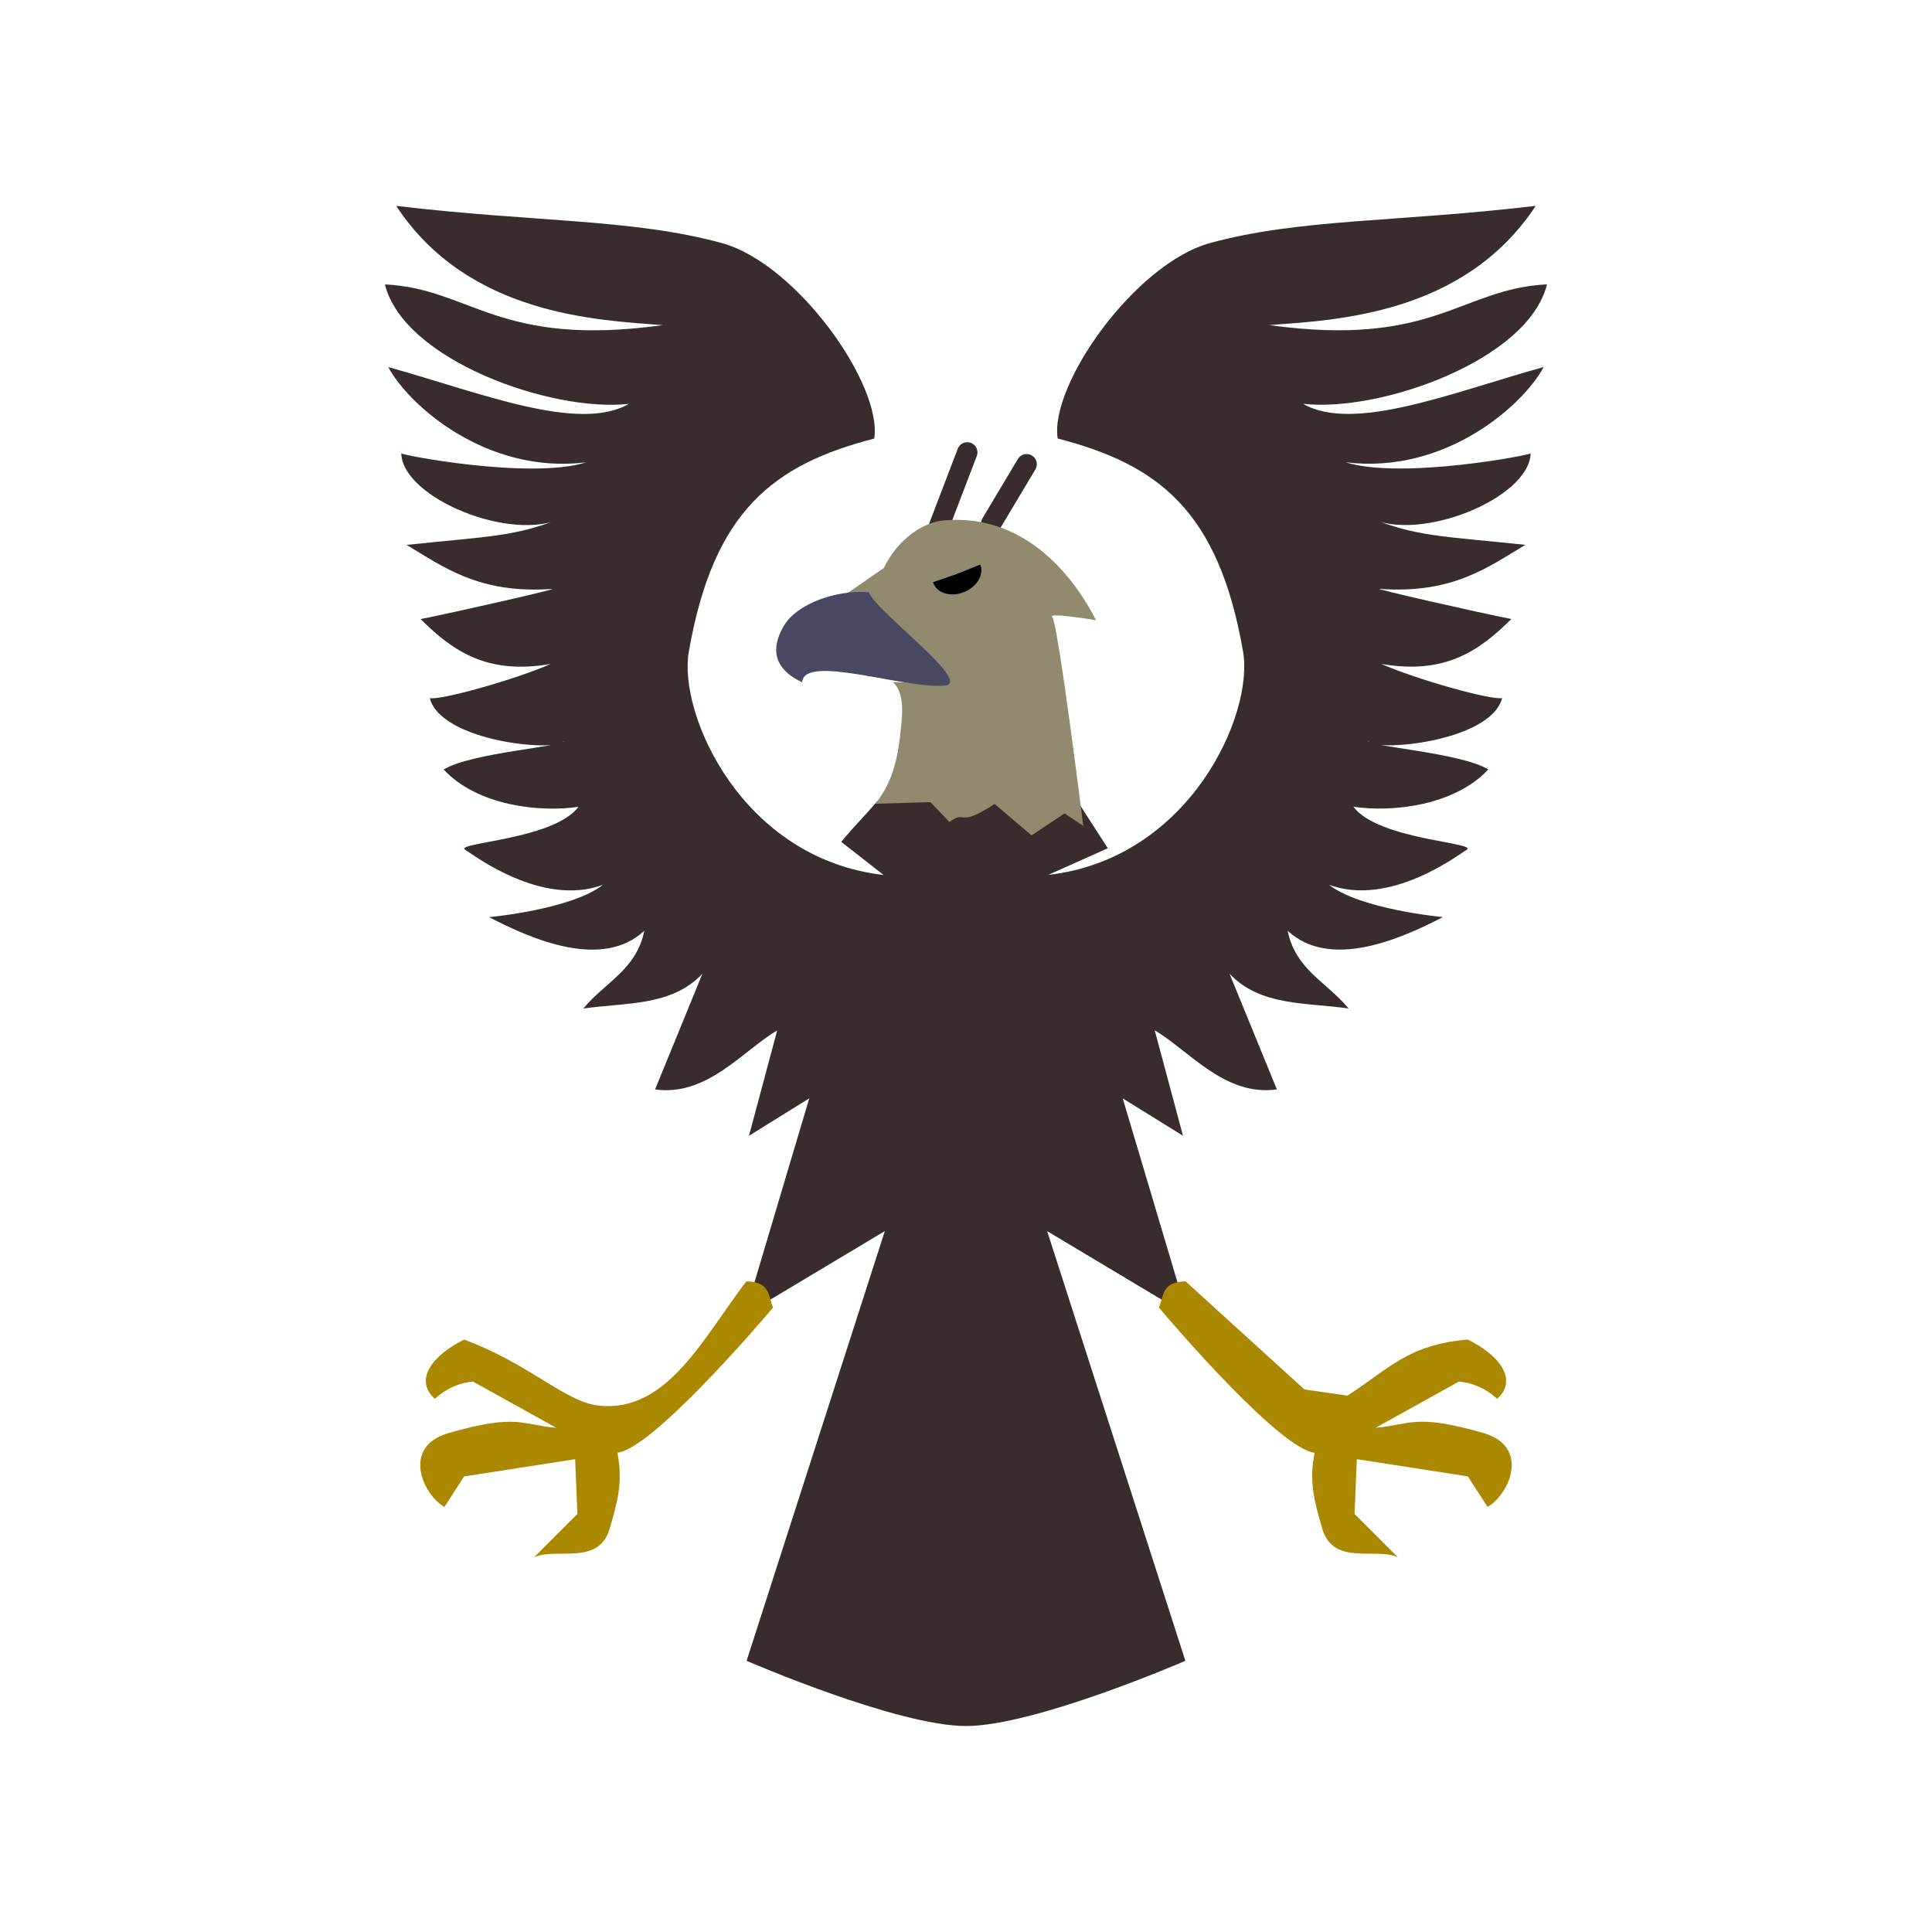 <?xml version="1.0" encoding="UTF-8" standalone="no"?>
<svg
   height="100mm"
   width="100mm"
   version="1.1"
   id="svg3"
   xml:space="preserve"
   xmlns="http://www.w3.org/2000/svg"
   xmlns:svg="http://www.w3.org/2000/svg"><defs
     id="defs3" /><g
     id="g48"
     transform="matrix(-7.969,0,0,-7.969,396.785,414.926)"><path
       d="m 26.735,39.16 -0.689,1.802"
       fill="#392c2c"
       stroke="#392c2c"
       stroke-linecap="round"
       stroke-width="0.5"
       id="path2-2" /><path
       d="m 25.454,39.223 -0.865,1.448"
       fill="#392c2c"
       stroke="#392c2c"
       stroke-linecap="round"
       stroke-width="0.5"
       id="path3-4" /><g
       transform="rotate(180,26.039,29.052)"
       id="g9-77"><path
         d="m 28.797,25.797 0.685,1.063 -1.462,0.654 c 3.477,-0.397 5.049,-3.944 4.783,-5.477 C 32.202,18.562 30.713,17.438 28.251,16.801 28.05,15.476 30.158,12.5 32.001,12 c 2.203,-0.598 4.55,-0.504 7.986,-0.91 -1.766,2.683 -4.934,2.805 -6.543,2.927 4.045,0.559 4.69,-0.892 6.819,-1 -0.455,1.862 -4.099,3.148 -5.99,2.932 1.244,0.716 3.666,-0.28 5.908,-0.902 -0.483,0.916 -2.399,2.643 -4.858,2.338 1.387,0.437 4.677,-0.203 4.539,-0.224 -0.02,1.102 -2.741,2.217 -3.976,1.577 1.19,0.48 1.803,0.457 3.846,0.674 -0.905,0.538 -1.775,1.21 -3.572,1.081 -0.203,-0.014 2.431,0.584 3.228,0.74 -0.796,0.789 -1.633,1.372 -3.193,1.102 0.868,0.383 2.707,0.897 2.968,0.838 -0.287,1.092 -3.196,1.335 -3.29,1.05 -0.075,0.132 2.274,0.285 2.949,0.703 -0.836,0.896 -2.37,1.056 -3.31,0.915 0.605,0.815 3.07,0.877 2.778,1.057 -0.203,0.125 -1.881,1.41 -3.377,0.859 0.777,0.608 2.794,0.793 2.794,0.793 -1.059,0.55 -2.778,1.296 -3.811,0.334 0.197,0.958 0.944,1.246 1.498,1.91 -1.031,-0.151 -2.168,-0.048 -2.925,-0.856 l 1.163,2.842 c -1.279,0.18 -2.163,-0.961 -2.998,-1.449 L 31.328,33.918 29.848,33 l 1.583,5.316 -3.438,-2.057 3.393,10.548 c 0,0 -3.686,1.601 -5.385,1.601 -1.7,0 -5.386,-1.601 -5.386,-1.601 L 24.008,36.258 20.57,38.316 22.153,33 20.673,33.918 21.366,31.332 c -0.834,0.488 -1.718,1.628 -2.998,1.449 l 1.163,-2.842 c -0.757,0.808 -1.894,0.705 -2.925,0.856 0.554,-0.664 1.301,-0.952 1.498,-1.91 -1.033,0.962 -2.752,0.216 -3.811,-0.334 0,0 2.017,-0.185 2.794,-0.793 -1.495,0.552 -3.174,-0.733 -3.377,-0.859 -0.292,-0.18 2.172,-0.241 2.778,-1.057 -0.94,0.141 -2.475,-0.019 -3.31,-0.915 0.675,-0.417 3.025,-0.571 2.949,-0.703 -0.094,0.286 -3.003,0.042 -3.29,-1.05 0.261,0.059 2.099,-0.455 2.968,-0.838 -1.56,0.27 -2.397,-0.313 -3.193,-1.102 0.797,-0.156 3.431,-0.755 3.228,-0.74 -1.796,0.128 -2.666,-0.543 -3.572,-1.081 2.044,-0.217 2.657,-0.194 3.846,-0.674 -1.235,0.64 -3.956,-0.475 -3.976,-1.577 -0.138,0.021 3.151,0.661 4.539,0.224 -2.459,0.305 -4.374,-1.422 -4.858,-2.338 2.242,0.622 4.664,1.618 5.908,0.902 -1.891,0.216 -5.535,-1.07 -5.99,-2.932 2.128,0.107 2.774,1.558 6.819,1 -1.609,-0.123 -4.778,-0.245 -6.543,-2.927 3.436,0.406 5.783,0.312 7.986,0.91 1.843,0.5 3.951,3.476 3.75,4.801 -2.462,0.637 -3.951,1.761 -4.553,5.237 -0.265,1.533 1.306,5.08 4.783,5.477 L 22.938,26.703 c 0.274,-0.338 0.602,-0.662 0.883,-0.998"
         fill="#392c2c"
         id="path4-5" /><path
         d="m 13.68,38.922 c -0.761,0.372 -1.245,0.983 -0.719,1.453 0.312,-0.277 0.625,-0.395 0.938,-0.422 l 2.044,1.134 c -0.86,-0.071 -0.952,-0.357 -2.641,0.128 -1.165,0.335 -0.637,1.509 -0.106,1.816 l 0.484,-0.75 2.726,-0.423 0.055,1.345 -1.062,1.062 c 0.564,-0.254 1.625,0.241 1.872,-0.761 0.169,-0.583 0.317,-1.105 0.17,-1.805 0.845,-0.093 3.423,-3.086 3.825,-3.567 -0.125,-0.263 -0.05,-0.629 -0.657,-0.641 -1.046,1.364 -1.938,3.236 -3.626,3.051 -0.821,-0.09 -1.68,-1.016 -3.302,-1.621 z"
         fill="#aa8800"
         id="path5-48" /><path
         d="m 34.308,40.145 1.058,0.152 c 1.003,-0.645 1.481,-1.255 2.955,-1.376 0.761,0.372 1.245,0.983 0.719,1.453 -0.312,-0.277 -0.625,-0.395 -0.938,-0.422 l -2.044,1.134 c 0.86,-0.071 0.952,-0.357 2.641,0.128 1.165,0.335 0.637,1.509 0.106,1.816 l -0.484,-0.75 -2.726,-0.423 -0.055,1.345 1.062,1.062 C 36.037,44.011 34.977,44.507 34.73,43.505 34.56,42.922 34.413,42.4 34.56,41.7 33.715,41.606 31.137,38.614 30.735,38.133 c 0.125,-0.263 0.05,-0.629 0.657,-0.641 z"
         fill="#aa8800"
         id="path6-12" /><path
         d="m 24.206,22.782 c 0.665,-0.006 1.238,0.144 1.213,-0.066 -0.076,-0.628 -1.325,-1.099 -2.153,-1.168 -1.801,-0.152 -1.608,0.585 -1.25,1.016 -0.956,-0.376 0.066,-0.022 0.398,-1.499 l 1.569,-1.085 c 0.367,-0.756 1.011,-1.129 1.473,-1.169 2.074,-0.181 3.261,1.51 3.737,2.451 0,0 -1.217,-0.202 -1.076,-0.077 0.141,0.125 0.762,5.124 0.762,5.124 L 28.42,26.004 27.61,26.543 26.703,25.773 c -0.923,0.605 -0.681,0.132 -1.11,0.44 l -0.468,-0.486 -1.354,0.041 c 0.454,-0.542 0.574,-1.215 0.636,-1.893 0.073,-0.618 -0.011,-0.918 -0.2,-1.093 z"
         fill="#918a6f"
         id="path7-89" /><path
         d="m 21.98,22.785 c -0.48,-0.22 -0.903,-0.64 -0.436,-1.408 0.307,-0.505 1.254,-0.87 2.073,-0.8 0.16,0.461 2.553,2.205 1.871,2.289 -0.976,0.095 -3.472,-0.79 -3.508,-0.081 z"
         fill="#484862"
         id="path8-3" /><path
         d="m 20.465,31.436 a 1.872,1.443 0 0 1 -0.973,1.266 1.872,1.443 0 0 1 -1.908,-0.05 1.872,1.443 0 0 1 -0.859,-1.314 l 1.868,0.099 z"
         transform="matrix(0.307,-0.124,0.122,0.307,16.234,12.782)"
         id="path9-6" /></g></g></svg>
